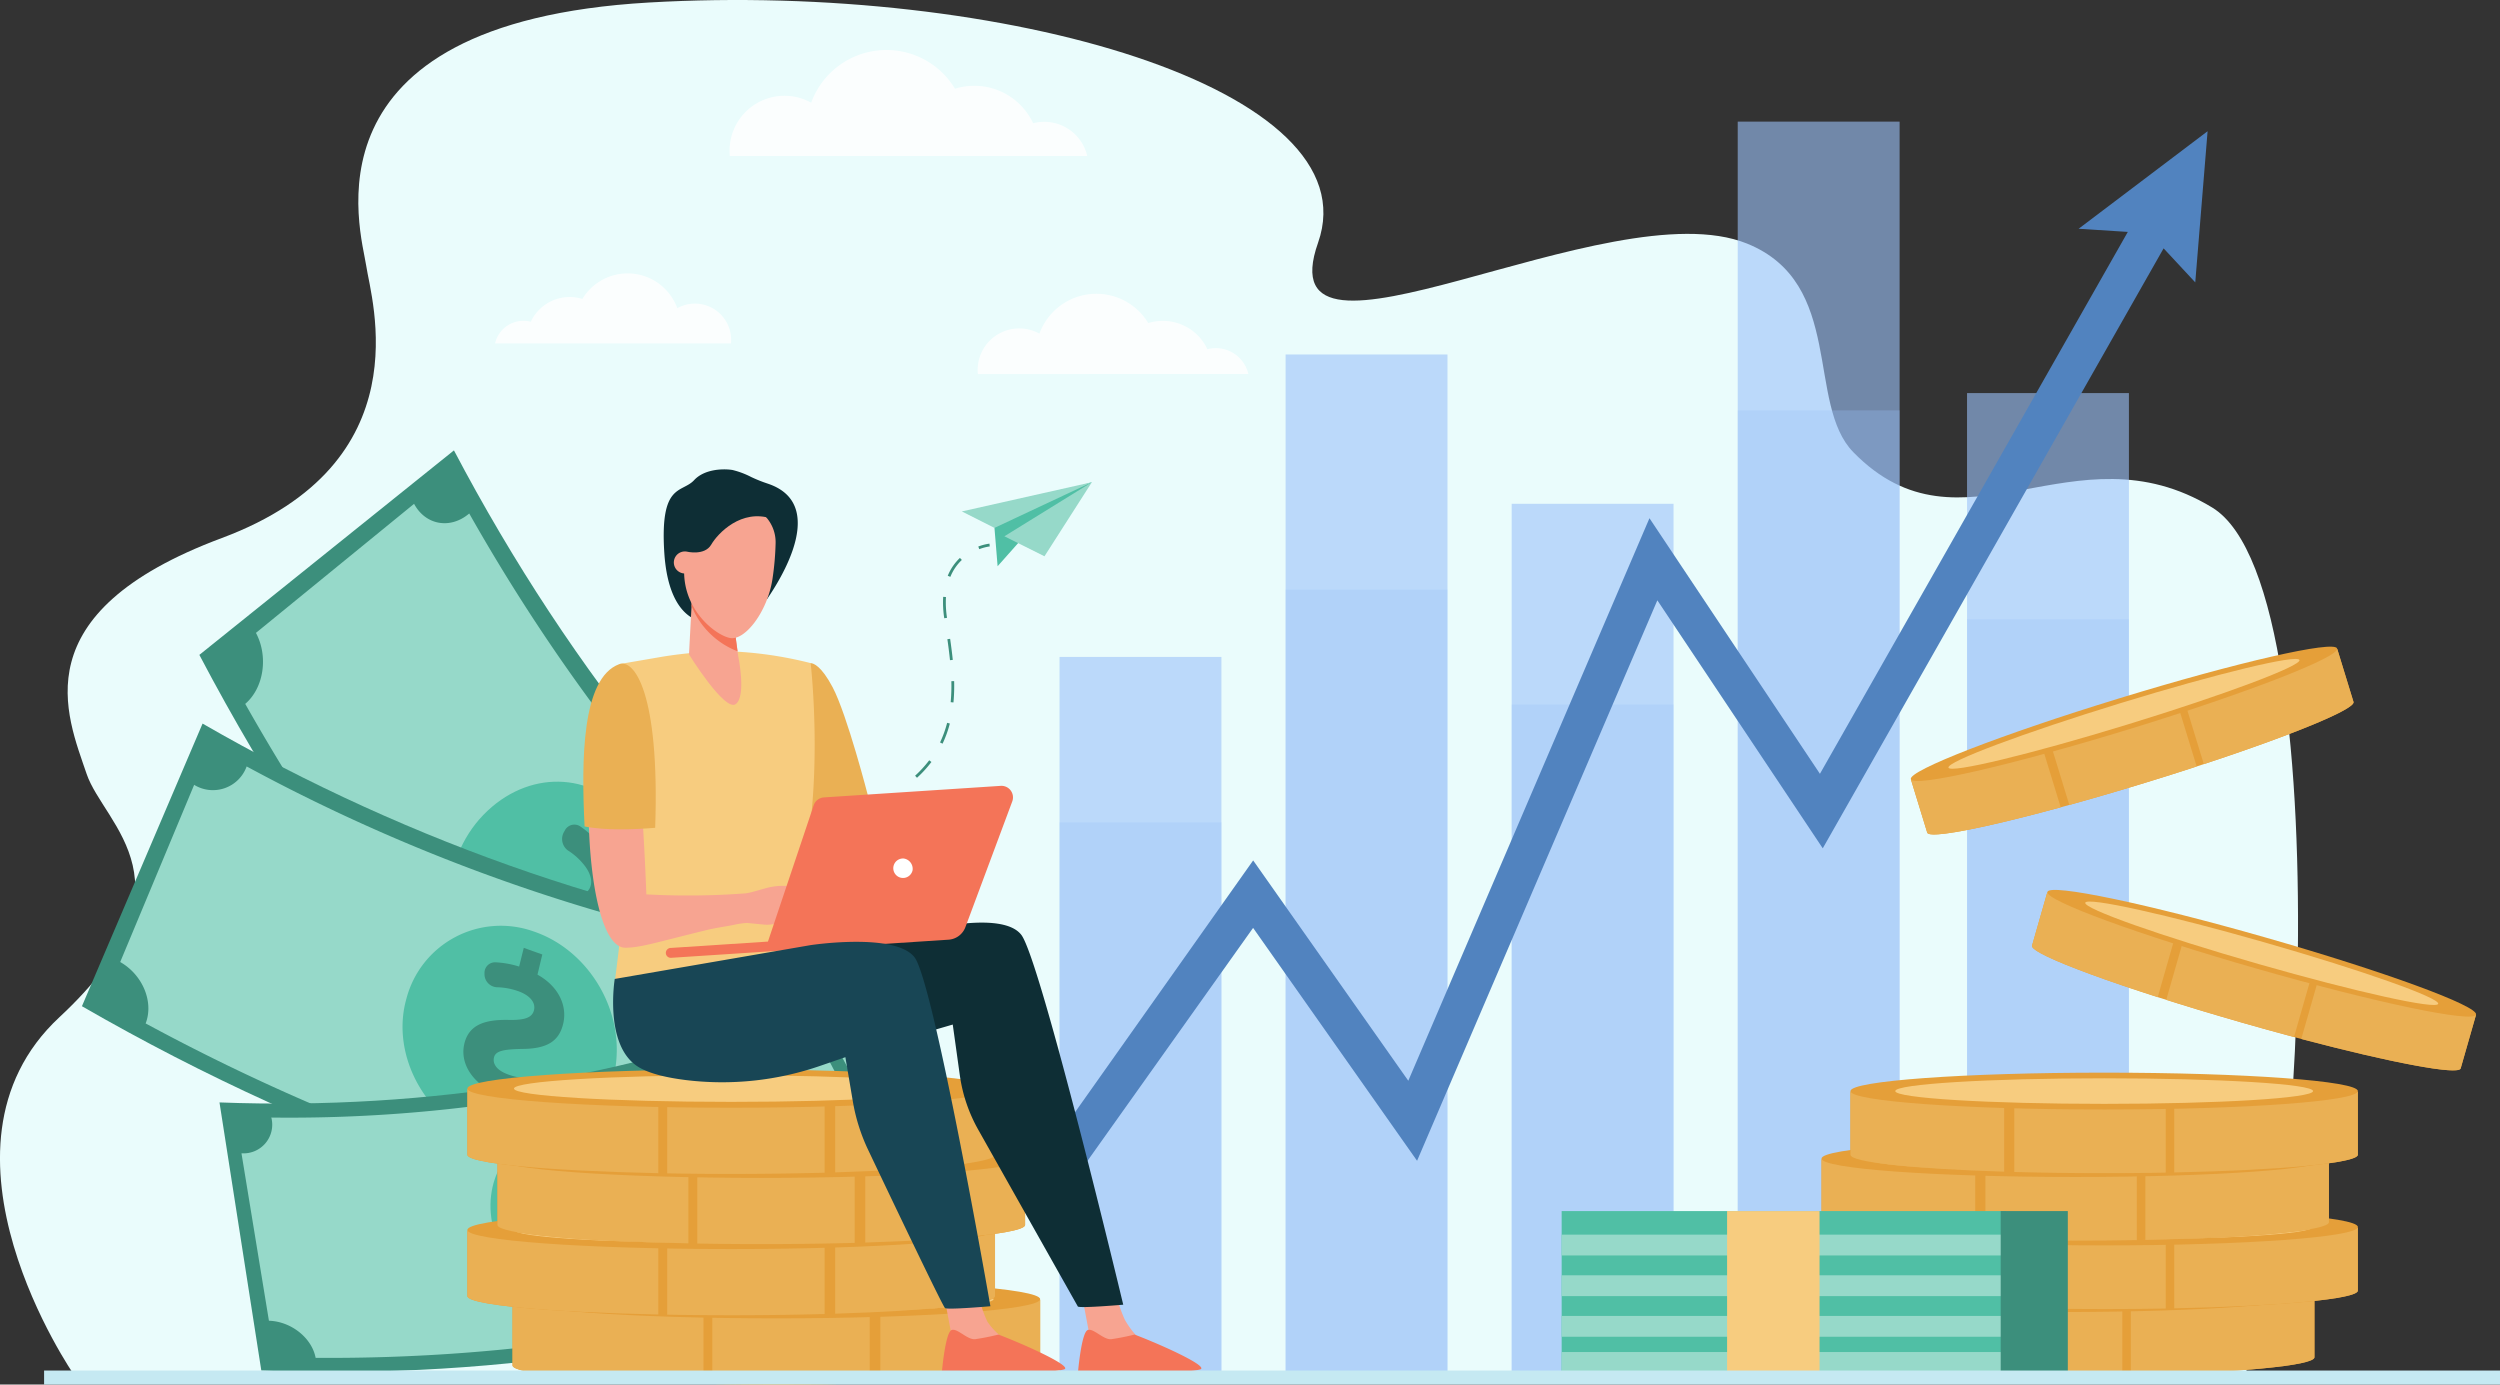 <svg xmlns="http://www.w3.org/2000/svg" width="431.168" height="238.789"><rect width="100%" height="100%" fill="#333333" stroke="none"/><g data-name="Group 85"><path data-name="Path 81" d="M111.922.433c60.919-3.523 124.789 14.828 115.4 41.429s50.193-9.449 73.97.142c16.928 6.828 10.161 27.614 18.351 35.99 18.777 19.2 37.981-4.979 61.879 9.531s13.961 150.2 4.23 150.179l-368.536-.673-4.41.142s-27.028-38.977-2.561-61.737 7.668-33.167 4.694-41.964c-3.414-10.1-11.38-27.739 23.329-40.684s25.747-41.111 24.894-46.943S51.001 3.956 111.919.433z" fill="#eafcfc"/><path data-name="Rectangle 13" fill="#9bc1f9" opacity=".6" d="M299.701 20.977h27.918v216.09h-27.918z"/><path data-name="Rectangle 14" fill="#9bc1f9" opacity=".6" d="M260.713 86.89h27.917v150.177h-27.917z"/><path data-name="Rectangle 15" fill="#9bc1f9" opacity=".6" d="M339.251 67.795h27.917v169.272h-27.917z"/><path data-name="Rectangle 16" fill="#9bc1f9" opacity=".6" d="M221.725 61.138h27.918v175.929h-27.918z"/><path data-name="Rectangle 17" fill="#9bc1f9" opacity=".6" d="M182.736 113.3h27.918v123.767h-27.918z"/><g data-name="Group 52" fill="#9bc1f9"><path data-name="Rectangle 18" opacity=".3" style="mix-blend-mode:multiply;isolation:isolate" d="M299.701 70.78h27.918v166.287h-27.918z"/><path data-name="Rectangle 19" opacity=".3" style="mix-blend-mode:multiply;isolation:isolate" d="M260.713 121.501h27.917v115.566h-27.917z"/><path data-name="Rectangle 20" opacity=".3" style="mix-blend-mode:multiply;isolation:isolate" d="M339.25 106.808h27.917v130.259H339.25z"/><path data-name="Rectangle 21" opacity=".3" style="mix-blend-mode:multiply;isolation:isolate" d="M221.724 101.685h27.918v135.382h-27.918z"/><path data-name="Rectangle 22" opacity=".3" style="mix-blend-mode:multiply;isolation:isolate" d="M182.736 141.825h27.918v95.242h-27.918z"/></g><path data-name="Path 82" d="M380.738 22.631l-22.246 16.824 8.486.541-53.1 93.461-29.4-44.082-41.594 97.019-26.754-38-33.345 47.136 2.1 8.436 31.233-43.936 28.28 40.168 41.441-96.663 28.528 42.771 58.785-103.472 5.458 5.87z" fill="#5183bf"/><g data-name="Group 54"><path data-name="Path 83" d="M157.345 174.584c-31.923-25.421-58.746-58.3-79.055-96.909l-43.908 35.271c23.482 44.639 54.495 82.656 91.405 112.048z" fill="#3c8f7c"/><path data-name="Path 84" d="M71.415 86.893l-27.275 22.26c2.165 4.036 1.379 9.482-1.846 12.244 20.643 36.5 46.513 68.213 76.638 93.946a6.986 6.986 0 0110.442-1.707l19.9-31.3c-3.07-2.492-3.509-7.583-1.047-11.277-26.455-22.6-49.173-50.446-67.3-82.5-3.224 2.76-7.52 2.048-9.512-1.666z" fill="#96d9c9"/><g data-name="Group 53"><path data-name="Path 85" d="M108.156 170.331c6.816-8.8 6.751-21.773.321-29.536-6.447-7.743-17.462-8.108-25.082-.28-7.608 7.812-8.335 21.7-1.087 30.415s19.046 8.183 25.848-.599z" fill="#50bfa5"/><path data-name="Path 86" d="M107.705 145.37l-2.57 2.853c2.049 3.756 1.615 7.637-.594 10.173-2.23 2.553-4.728 2.79-8.534.534-2.765-1.562-4.094-2.023-4.936-1.11-.713.771-.949 2.169.562 4.079A10.418 10.418 0 0094 164.115a2.56 2.56 0 01.677 3.25 1.837 1.837 0 01-2.727.791 14.551 14.551 0 01-2.493-2.313l-2.223 2.453q-1.164-1.46-2.314-2.935l2.42-2.623c-1.957-3.78-1.568-7.537.7-9.921 2.507-2.634 5.407-1.824 8.73.26 2.3 1.438 3.641 1.665 4.6.6 1.006-1.122.679-2.831-.589-4.447a11.3 11.3 0 00-2.875-2.583 2.452 2.452 0 01-.586-3.249l.072-.123a1.845 1.845 0 012.606-.8 15.327 15.327 0 013.154 2.806l2.413-2.631q1.062 1.367 2.14 2.72z" fill="#3c8f7c"/><path data-name="Path 87" d="M133.307 192.967q-10.912-9.344-21.014-19.784l-3.459 4.5q10.238 10.575 21.307 20.063z" fill="#50bfa5"/></g></g><g data-name="Group 56"><path data-name="Path 88" d="M150.836 164.334c-40.1-5.085-79.422-18.5-115.9-39.54L14.131 173.54c42.179 24.327 87.647 39.838 134.008 45.718z" fill="#3c8f7c"/><path data-name="Path 89" d="M33.484 135.36l-12.753 30.558c3.85 2.18 5.832 6.873 4.387 10.589a356.155 356.155 0 00112.356 38.331 7.015 7.015 0 018.215-6.291l1.94-34.246a7.853 7.853 0 01-6.422-8.455 312.754 312.754 0 01-98.668-33.661 6.182 6.182 0 01-9.055 3.175z" fill="#96d9c9"/><g data-name="Group 55"><path data-name="Path 90" d="M106.128 184.211c1.606-10.2-4.8-20.471-14.165-23.592a16.831 16.831 0 00-21.874 11.634c-2.773 9.8 3.387 21.159 13.931 24.651s20.507-2.508 22.108-12.693z" fill="#50bfa5"/><path data-name="Path 91" d="M93.53 164.615l-.832 3.478c3.613 2.012 5.134 5.3 4.46 8.354-.684 3.08-2.733 4.448-7.135 4.458-3.16.067-4.537.329-4.821 1.452-.241.948.238 2.17 2.481 2.972a10.892 10.892 0 003.135.64 2.368 2.368 0 012.176 2.26 1.81 1.81 0 01-1.977 1.917 15.209 15.209 0 01-3.292-.658l-.727 3q-1.723-.608-3.441-1.235l.815-3.225c-3.544-2.075-5.045-5.24-4.242-8.206.885-3.275 3.794-4 7.693-3.92 2.7.052 3.969-.4 4.277-1.694.323-1.366-.8-2.567-2.685-3.251a11.847 11.847 0 00-3.755-.691 2.26 2.26 0 01-2.1-2.3v-.132a1.815 1.815 0 011.867-1.868 16.092 16.092 0 014.106.736l.8-3.229q1.601.578 3.197 1.142z" fill="#3c8f7c"/></g></g><path data-name="Path 92" d="M132.424 83.415a24.789 24.789 0 01-2.854-1.139 14.352 14.352 0 00-3.255-1.222c-1.8-.277-4.894-.092-6.6 1.754-2.128 2.3-5.91.416-5.148 12.466.862 13.64 8.472 12.143 8.657 11.912s6.787-8.726 6.787-8.726 2.309 5.033 2.309 4.848 11.785-15.973.104-19.893z" fill="#0e2e35"/><g data-name="Group 58"><path data-name="Path 93" d="M140.444 173.338c-31.548 12.464-66.356 18.162-102.59 16.793l7.215 46.255c41.9 1.583 82.141-5 118.617-19.417z" fill="#3c8f7c"/><path data-name="Path 94" d="M41.646 198.906l4.734 28.878c3.806.113 7.4 2.936 8.057 6.4 34.854.255 68.427-5.24 99.454-16.28a5.808 5.808 0 013.1-8.231l-14.3-27.311c-3.068 1.179-6.918-.615-8.559-3.92a254.577 254.577 0 01-87.336 14.3 4.948 4.948 0 01-5.15 6.164z" fill="#96d9c9"/><g data-name="Group 57"><path data-name="Path 95" d="M116.993 207.016c-3.513-8.557-12.89-13.888-21.148-12.473-8.251 1.436-13.079 9.221-10.6 17.956 2.475 8.719 12.179 15 21.464 13.39s13.793-10.332 10.284-18.873z" fill="#50bfa5"/><path data-name="Path 96" d="M98.821 196.995q.5 1.516.99 3.034c3.555.08 6.172 2 7.084 4.644.915 2.665.05 4.563-3.152 6.371-2.271 1.345-3.154 2.111-2.846 3.1.26.833 1.17 1.583 3.172 1.286a8.66 8.66 0 002.578-.787 2.128 2.128 0 012.623.859 1.527 1.527 0 01-.561 2.293 12.089 12.089 0 01-2.7.837l.846 2.619q-1.535.234-3.074.451l-.887-2.831c-3.535-.157-6.081-1.994-6.857-4.619-.858-2.9.926-4.652 3.806-6.182 1.991-1.064 2.709-1.933 2.339-3.061-.391-1.19-1.759-1.662-3.448-1.419a9.389 9.389 0 00-3.053 1 2.038 2.038 0 01-2.584-.924l-.059-.1a1.534 1.534 0 01.5-2.21 12.745 12.745 0 013.329-1.109q-.448-1.414-.9-2.829 1.432-.207 2.854-.423z" fill="#3c8f7c"/><path data-name="Path 97" d="M143.726 198.277q-11.255 3.99-22.964 6.941l1.808 4.357q11.863-2.991 23.286-7.038z" fill="#50bfa5"/></g></g><g data-name="Group 60" transform="translate(88.395 220.761)"><path data-name="Path 98" d="M0 3.426v11.295c0 1.826 20.37 3.307 45.5 3.307S91 16.548 91 14.721V3.426z" fill="#e59f39"/><g data-name="Group 59" fill="#eab054"><path data-name="Path 99" d="M32.926 17.899V3.426H0v11.295c0 1.509 13.913 2.782 32.926 3.178z"/><path data-name="Path 100" d="M34.456 17.929a610.95 610.95 0 0027.151-.114V3.427H34.456z"/><path data-name="Path 101" d="M63.433 17.761c16.21-.506 27.563-1.677 27.563-3.04V3.426H63.433z"/></g><ellipse data-name="Ellipse 2" cx="45.498" cy="3.306" rx="45.498" ry="3.306" fill="#e59f39"/><path data-name="Path 102" d="M82.966 3.306c0 1.266-16.775 2.292-37.467 2.292S8.032 4.572 8.032 3.306s16.775-2.292 37.467-2.292S82.966 2.04 82.966 3.306z" fill="#f7cc7f"/></g><g data-name="Group 62" transform="translate(80.61 208.809)"><path data-name="Path 103" d="M0 3.426v11.295c0 1.826 20.37 3.306 45.5 3.306S91 16.547 91 14.721V3.426z" fill="#e59f39"/><g data-name="Group 61" fill="#eab054"><path data-name="Path 104" d="M32.924 17.899V3.426H0v11.295c0 1.509 13.913 2.782 32.924 3.178z"/><path data-name="Path 105" d="M34.459 17.929a610.979 610.979 0 0027.152-.113V3.428H34.459z"/><path data-name="Path 106" d="M63.433 17.76c16.21-.506 27.563-1.676 27.563-3.039V3.426H63.433z"/></g><ellipse data-name="Ellipse 3" cx="45.498" cy="3.306" rx="45.498" ry="3.306" fill="#e59f39"/><path data-name="Path 107" d="M82.965 3.307c0 1.266-16.775 2.292-37.467 2.292S8.031 4.573 8.031 3.307s16.774-2.292 37.467-2.292S82.965 2.04 82.965 3.307z" fill="#f7cc7f"/></g><g data-name="Group 64" transform="translate(85.797 196.539)"><path data-name="Path 108" d="M0 3.426v11.295c0 1.826 20.37 3.306 45.5 3.306S91 16.547 91 14.721V3.426z" fill="#e59f39"/><g data-name="Group 63" fill="#eab054"><path data-name="Path 109" d="M32.926 17.899V3.426H0v11.295c0 1.509 13.913 2.782 32.926 3.178z"/><path data-name="Path 110" d="M34.459 17.929a610.95 610.95 0 0027.151-.113V3.428H34.459z"/><path data-name="Path 111" d="M63.433 17.76c16.21-.506 27.563-1.676 27.563-3.04V3.425H63.433z"/></g><ellipse data-name="Ellipse 4" cx="45.498" cy="3.306" rx="45.498" ry="3.306" fill="#e59f39"/><path data-name="Path 112" d="M82.965 3.306c0 1.266-16.775 2.292-37.467 2.292S8.031 4.572 8.031 3.306s16.774-2.292 37.467-2.292S82.965 2.04 82.965 3.306z" fill="#f7cc7f"/></g><g data-name="Group 66" transform="translate(80.61 184.437)"><path data-name="Path 113" d="M0 3.426v11.293c0 1.826 20.37 3.306 45.5 3.306S91 16.545 91 14.719V3.424z" fill="#e59f39"/><g data-name="Group 65" fill="#eab054"><path data-name="Path 114" d="M32.924 17.899V3.426H0v11.293c0 1.511 13.913 2.784 32.924 3.18z"/><path data-name="Path 115" d="M34.459 17.929a610.979 610.979 0 0027.152-.114V3.427H34.459z"/><path data-name="Path 116" d="M63.433 17.76c16.21-.506 27.563-1.676 27.563-3.039V3.426H63.433z"/></g><ellipse data-name="Ellipse 5" cx="45.498" cy="3.306" rx="45.498" ry="3.306" fill="#e59f39"/><path data-name="Path 117" d="M82.965 3.306c0 1.266-16.775 2.293-37.467 2.293S8.031 4.572 8.031 3.306s16.774-2.292 37.467-2.292 37.467 1.027 37.467 2.292z" fill="#f7cc7f"/></g><g data-name="Group 68" transform="translate(311.659 219.927)"><path data-name="Path 118" d="M87.507 3.295v10.862c0 1.756-19.589 3.179-43.754 3.179S-.001 15.913-.001 14.157V3.295z" fill="#e59f39"/><g data-name="Group 67" fill="#eab054"><path data-name="Path 119" d="M55.844 17.214V3.296h31.664v10.862c0 1.45-13.38 2.674-31.664 3.056z"/><path data-name="Path 120" d="M54.369 17.242c-3.4.062-6.955.094-10.616.094-5.455 0-10.678-.073-15.494-.205V3.295h26.11z"/><path data-name="Path 121" d="M26.507 17.079C10.918 16.592 0 15.467 0 14.156V3.294h26.507z"/></g><ellipse data-name="Ellipse 6" cx="43.754" cy="3.179" rx="43.754" ry="3.179" fill="#e59f39"/><path data-name="Path 122" d="M7.723 3.179c0 1.218 16.131 2.2 36.03 2.2s36.03-.987 36.03-2.2-16.131-2.2-36.03-2.2-36.03.983-36.03 2.2z" fill="#f7cc7f"/></g><g data-name="Group 70" transform="translate(319.145 208.433)"><path data-name="Path 123" d="M87.508 3.295v10.862c0 1.756-19.589 3.18-43.754 3.18S0 15.913 0 14.157V3.295z" fill="#e59f39"/><g data-name="Group 69" fill="#eab054"><path data-name="Path 124" d="M55.844 17.213V3.295h31.664v10.862c0 1.451-13.38 2.675-31.664 3.056z"/><path data-name="Path 125" d="M54.37 17.242a593.245 593.245 0 01-26.11-.111V3.295h26.11z"/><path data-name="Path 126" d="M26.507 17.084C10.918 16.598 0 15.472 0 14.161V3.299h26.507z"/></g><ellipse data-name="Ellipse 7" cx="43.754" cy="3.179" rx="43.754" ry="3.179" fill="#e59f39"/><ellipse data-name="Ellipse 8" cx="36.03" cy="2.204" rx="36.03" ry="2.204" transform="translate(7.724 .975)" fill="#f7cc7f"/></g><g data-name="Group 72" transform="translate(314.157 196.634)"><path data-name="Path 127" d="M87.508 3.295v10.862c0 1.756-19.589 3.179-43.754 3.179S0 15.913 0 14.157V3.295z" fill="#e59f39"/><g data-name="Group 71" fill="#eab054"><path data-name="Path 128" d="M55.844 17.213V3.295h31.664v10.862c0 1.451-13.38 2.675-31.664 3.056z"/><path data-name="Path 129" d="M54.37 17.242c-3.4.062-6.955.094-10.616.094-5.456 0-10.678-.072-15.494-.2V3.3h26.11z"/><path data-name="Path 130" d="M26.507 17.082C10.919 16.596 0 15.47 0 14.159V3.297h26.507z"/></g><ellipse data-name="Ellipse 9" cx="43.754" cy="3.179" rx="43.754" ry="3.179" fill="#e59f39"/><ellipse data-name="Ellipse 10" cx="36.03" cy="2.204" rx="36.03" ry="2.204" transform="translate(7.724 .975)" fill="#f7cc7f"/></g><g data-name="Group 74" transform="translate(319.145 184.996)"><path data-name="Path 131" d="M87.508 3.295v10.862c0 1.756-19.589 3.18-43.754 3.18S0 15.913 0 14.157V3.295z" fill="#e59f39"/><g data-name="Group 73" fill="#eab054"><path data-name="Path 132" d="M55.844 17.213V3.295h31.664v10.862c0 1.451-13.38 2.675-31.664 3.056z"/><path data-name="Path 133" d="M54.37 17.242c-3.4.062-6.955.094-10.616.094a569.31 569.31 0 01-15.494-.205V3.295h26.11z"/><path data-name="Path 134" d="M26.507 17.08C10.918 16.594 0 15.468 0 14.157V3.295h26.507z"/></g><ellipse data-name="Ellipse 11" cx="43.754" cy="3.179" rx="43.754" ry="3.179" fill="#e59f39"/><ellipse data-name="Ellipse 12" cx="36.03" cy="2.204" rx="36.03" ry="2.204" transform="translate(7.724 .975)" fill="#f7cc7f"/></g><g data-name="Group 76"><path data-name="Path 135" d="M427.012 175.091l-2.628 9.176c-.425 1.484-17.318-2.054-37.732-7.9s-36.618-11.79-36.194-13.273l2.629-9.176z" fill="#e59f39"/><g data-name="Group 75" fill="#eab054"><path data-name="Path 136" d="M396.895 179.188l3.368-11.758 26.749 7.662-2.628 9.176c-.352 1.229-11.951-.977-27.489-5.08z"/><path data-name="Path 137" d="M395.64 178.855c-2.886-.77-5.9-1.6-8.991-2.489-4.609-1.32-9-2.645-13.04-3.922l3.348-11.689 22.058 6.318z"/><path data-name="Path 138" d="M372.138 171.981c-13.051-4.183-22-7.776-21.685-8.883l2.629-9.176 22.392 6.414z"/></g><path data-name="Path 139" d="M353.113 153.819c-.425 1.483 15.779 7.426 36.193 13.273s37.307 9.385 37.732 7.9-15.779-7.426-36.193-13.273-37.307-9.384-37.732-7.9z" fill="#e59f39"/><path data-name="Path 140" d="M359.638 155.688c-.295 1.029 13.094 5.766 29.9 10.581s30.677 7.885 30.971 6.856-13.094-5.766-29.9-10.581-30.676-7.881-30.971-6.856z" fill="#f7cc7f"/></g><g data-name="Group 78"><path data-name="Path 141" d="M403.104 111.934l2.8 9.125c.453 1.475-15.639 7.718-35.94 13.944s-37.126 10.077-37.579 8.6l-2.8-9.125z" fill="#e59f39"/><g data-name="Group 77" fill="#eab054"><path data-name="Path 142" d="M380.088 131.79l-3.586-11.693 26.6-8.158 2.8 9.125c.374 1.219-10.551 5.694-25.814 10.726z"/><path data-name="Path 143" d="M378.857 132.194c-2.84.927-5.819 1.871-8.895 2.815a498.757 498.757 0 01-13.07 3.82l-3.565-11.624 21.936-6.727z"/><path data-name="Path 144" d="M355.406 139.233c-13.222 3.608-22.685 5.475-23.023 4.374l-2.8-9.125 22.269-6.83z"/></g><path data-name="Path 145" d="M329.556 134.387c.452 1.475 17.277-2.376 37.579-8.6s36.392-12.469 35.94-13.944-17.277 2.376-37.578 8.6-36.394 12.469-35.941 13.944z" fill="#e59f39"/><path data-name="Path 146" d="M336.044 132.397c.313 1.023 14.12-2.3 30.838-7.431s30.016-10.112 29.7-11.135-14.121 2.3-30.838 7.431-30.014 10.112-29.7 11.135z" fill="#f7cc7f"/></g><path data-name="Path 147" d="M163.207 225.473s1.081 5.739 1.082 5.751c.061.748.038 2.638.2 3.291.607 2.454 10.929-3.51 8.221-3.99a11.236 11.236 0 01-2.428-2.6 22.8 22.8 0 01-1.358-3.791z" fill="#f7a491"/><path data-name="Path 148" d="M172.198 230.167a40.344 40.344 0 01-4.021.8c-1.356.135-3.1-1.971-4.069-1.573-1.07.438-1.653 7.122-1.653 7.122s17.026.775 21.049-.336c1.594-.445-6.009-3.983-11.306-6.013z" fill="#f47458"/><path data-name="Path 149" d="M186.947 225.212s1.082 5.739 1.083 5.751c.06.748.038 2.638.2 3.291.607 2.454 10.739-3.118 8.031-3.6a15.317 15.317 0 01-2.238-2.994 22.784 22.784 0 01-1.358-3.791z" fill="#f7a491"/><path data-name="Path 150" d="M195.676 230.167a40.349 40.349 0 01-4.021.8c-1.356.135-3.1-1.971-4.069-1.573-1.07.438-1.653 7.122-1.653 7.122s17.026.775 21.049-.336c1.594-.445-6.009-3.983-11.306-6.013z" fill="#f47458"/><path data-name="Path 151" d="M127.916 167.764l30.973-7.185s13.89-3.672 17.243.639 17.59 63.8 17.59 63.8-7.344.638-7.823.319l-17.191-30.513a26.615 26.615 0 01-3.171-9.385l-1.219-8.737-12.613 3.672s-14.529 3.193-20.436-.479-3.353-12.131-3.353-12.131z" fill="#0e2e35"/><path data-name="Path 152" d="M139.81 114.365c.489.02 1.83.467 3.79 4.16 2.5 4.715 6.162 18.959 6.162 18.959l-10.922 4.054-1.4-2.973-2.317-22.889s4.552-1.317 4.687-1.311z" fill="#eab054"/><path data-name="Path 153" d="M125.373 112.312a66.94 66.94 0 0114.437 2.054s2.635 22.569-2.372 39.719c-1.121 3.839.927 15.914.927 15.914l-32.362-.426s3.834-29.192 2.39-33.907-1.479-21.148-1.479-21.148.222-.034 7.271-1.249a73.487 73.487 0 0111.188-.957z" fill="#f7cc7f"/><path data-name="Path 154" d="M106.561 117.027c3.026-1.131 4.506 26.039 4.914 37.223a132.275 132.275 0 0017.023-.17c1.094-.082 3.615-1 4.7-1.144a10.914 10.914 0 012.673-.126 50.51 50.51 0 016.264 2.81c.593.619 2.194 2.181 1.924 2.856s-3.081-1.881-3.081-1.881l-1.373-.768c1.71 1.665 4.971 3.857 4.5 4.656-.458.778-3.4-1.447-5.5-2.963 1.8 1.619 4.033 4.516 3.518 4.968-.463.406-3-2.948-5.72-3.914-1.006-.358-2.01.633-2.8.753a5.719 5.719 0 01-2.051.114l-2.728-.263a14.231 14.231 0 00-2.251.328c-1.174.249-3.1.511-4.6.876-8.613 2.1-11.485 3.071-14.122 3.069-7.978-.007-8.441-43.746-1.29-46.424z" fill="#f7a491"/><path data-name="Path 155" d="M100.819 142.536c-.567-11.456-.484-25.575 5.96-27.984 2.542-.951 7.024 4.765 6.218 28.217-3.44.282-8.49.51-12.178-.233z" fill="#eab054"/><path data-name="Path 156" d="M172.587 135.535l-30.49 1.992a1.992 1.992 0 00-1.759 1.354l-7.892 23.51-16.809 1.1a.853.853 0 00-.8.906.852.852 0 00.907.795l47.841-3.125a3.346 3.346 0 002.918-2.171l8.078-21.675a1.992 1.992 0 00-1.994-2.686z" fill="#f47458"/><path data-name="Path 157" d="M157.395 150.062a1.681 1.681 0 11-1.554-2 1.8 1.8 0 011.554 2z" fill="#fff"/><path data-name="Path 158" d="M106.022 168.835l33.752-5.828s14.593-2.223 17.946 2.087 13.092 60.19 13.092 60.19-7.344.639-7.823.319c-.371-.247-9.262-18.876-13.256-27.27a31.909 31.909 0 01-2.65-8.4l-1.283-7.605-4.247 1.462a51.841 51.841 0 01-23.25 2.488c-3.28-.407-6.34-1.108-8.239-2.288-5.909-3.669-4.042-15.155-4.042-15.155z" fill="#184655"/><path data-name="Path 159" d="M126.646 108.194l.657 4.874s1.472 7.022-.422 8.375-8.052-8.576-8.052-8.576l.65-12.35z" fill="#f7a491"/><path data-name="Path 160" d="M119.271 104.521a14.009 14.009 0 007.933 7.806l-.557-4.132-7.166-7.676z" fill="#f47458"/><path data-name="Path 161" d="M126.258 87.079a6.513 6.513 0 017.51 6.573 49.252 49.252 0 01-.549 6.251c-.872 5.626-4.724 10.581-7.271 10.138s-8.955-5.3-7.827-13.3c.697-4.945 3.927-8.985 8.137-9.662z" fill="#f7a491"/><path data-name="Path 162" d="M119.888 97.694a1.9 1.9 0 11-1.443-2.558 2.1 2.1 0 011.443 2.558z" fill="#f7a491"/><path data-name="Path 163" d="M118.445 95.136s3.079.763 4.222-1.211 5.229-6.233 10.423-4.467-4.571-4.294-4.987-4.294-5.4-.035-5.4-.035-3.844 3.151-3.982 3.5-1.247 4.121-1.247 4.121z" fill="#0e2e35"/><g data-name="Group 80"><path data-name="Rectangle 23" fill="#50bfa5" d="M345.985 236.769h-76.651v-27.898h76.651z"/><g data-name="Group 79"><path data-name="Rectangle 24" fill="#96d9c9" d="M345.985 216.525h-76.651v-3.589h76.651z"/><path data-name="Rectangle 25" fill="#96d9c9" d="M345.985 223.536h-76.651v-3.589h76.651z"/><path data-name="Rectangle 26" fill="#96d9c9" d="M345.985 230.546h-76.651v-3.589h76.651z"/><path data-name="Rectangle 27" fill="#96d9c9" d="M345.985 236.769h-76.651v-3.589h76.651z"/><path data-name="Rectangle 28" fill="#f7cc7f" d="M313.81 236.769h-15.942v-27.898h15.942z"/></g><path data-name="Rectangle 29" fill="#3c8f7c" d="M356.63 236.769h-11.576v-27.898h11.576z"/></g><path data-name="Path 173" d="M7.605 236.371h423.563v2.417H7.605z" fill="#c5e9f2"/><path data-name="Path 164" d="M187.519 26.91a7.615 7.615 0 00-9.336-5.655 11.209 11.209 0 00-13.479-5.954 13.808 13.808 0 00-24.8 2.412 9.472 9.472 0 00-14.078 8.278c0 .31.016.617.045.919z" fill="#fff" opacity=".8"/><path data-name="Path 165" d="M215.301 64.506a5.763 5.763 0 00-7.065-4.28 8.484 8.484 0 00-10.2-4.506 10.45 10.45 0 00-18.77 1.826 7.168 7.168 0 00-10.653 6.264c0 .235.012.467.034.7z" fill="#fff" opacity=".8"/><path data-name="Path 166" d="M85.385 59.221a5.025 5.025 0 016.161-3.732 7.4 7.4 0 018.895-3.929 9.112 9.112 0 0116.368 1.592 6.251 6.251 0 019.29 5.462c0 .2-.011.407-.03.607z" fill="#fff" opacity=".8"/><g data-name="Group 81"><path data-name="Path 167" d="M171.512 91.045l.543 6.61 3.84-4.324 12.418-10.17-10.589 3.336s-5.214 2.533-5.453 2.867a13.687 13.687 0 00-.759 1.681z" fill="#50bfa5"/><path data-name="Path 168" d="M165.885 88.205l22.427-5.044-16.8 7.884z" fill="#96d9c9"/><path data-name="Path 169" d="M180.137 95.94l-6.913-3.449 15.088-9.33z" fill="#96d9c9"/></g><g data-name="Group 84"><g data-name="Group 82"><path data-name="Path 170" d="M168.893 94.715a8.187 8.187 0 011.806-.474l-.051-.481a8.557 8.557 0 00-1.925.5z" fill="#3c8f7c"/></g><g data-name="Group 83"><path data-name="Path 171" d="M157.825 133.784a19.649 19.649 0 002.432-2.659l.386.291a20.1 20.1 0 01-2.492 2.725zm4.3-5.734a18.547 18.547 0 001.223-3.387l.468.121a20.13 20.13 0 01-.589 1.893c-.2.539-.422 1.071-.665 1.582zm1.952-10.568l.483-.011a31.189 31.189 0 01-.119 3.678l-.481-.046a30.707 30.707 0 00.116-3.621zm-.687-7.239l.478-.068c.2 1.414.347 2.569.455 3.636l-.481.049a88.59 88.59 0 00-.452-3.617zm-.541-3.639a17.79 17.79 0 01-.183-3.668l.482.03a17.315 17.315 0 00.178 3.566v.028l-.479.066zm.607-7.3a8.776 8.776 0 012.1-3.082l.332.351a8.294 8.294 0 00-1.982 2.914z" fill="#3c8f7c"/></g></g></g></svg>